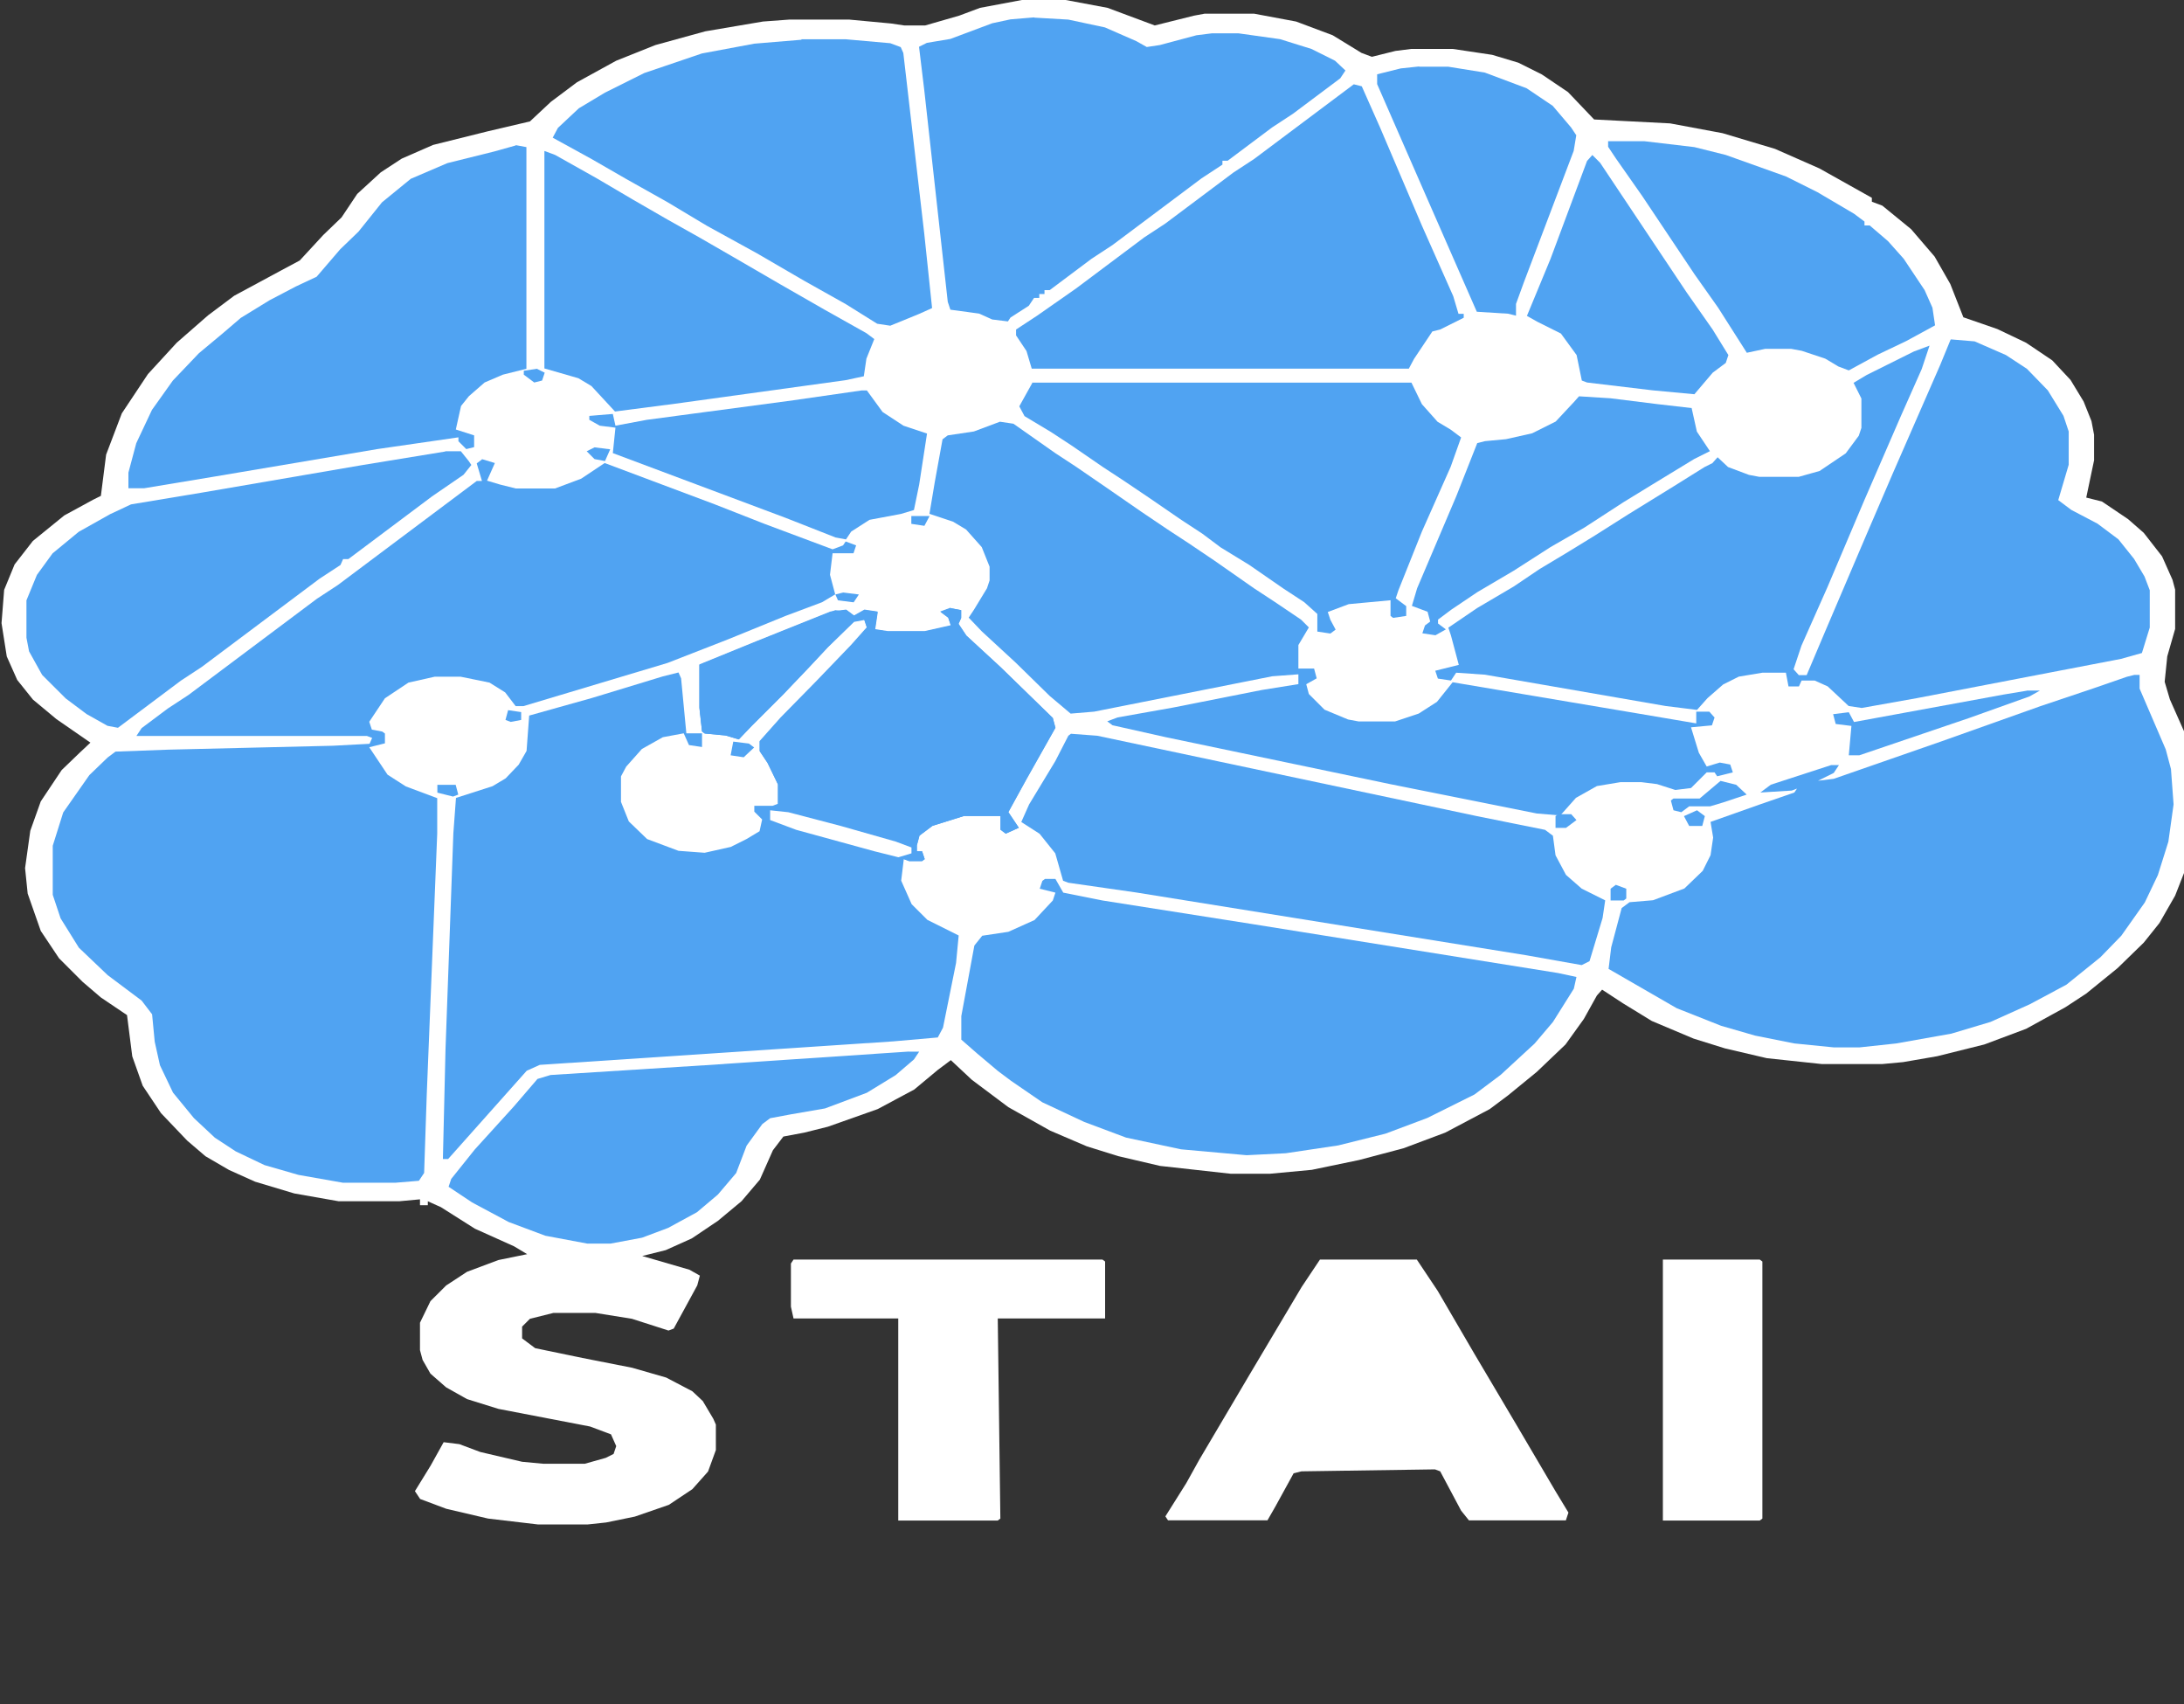 <svg width="100" height="78" viewBox="0 0 100 78" fill="none" xmlns="http://www.w3.org/2000/svg">
<rect x="0" y="0" width="100" height="78" fill="#333333" stroke="none"/>
<g clip-path="url(#clip0_263_1090)">
<path d="M46.762 0H48.797L50.712 0.359L52.874 1.165L54.669 0.717L55.148 0.628H57.43L59.345 0.986L61.021 1.614L62.338 2.421L62.816 2.6L63.894 2.331L64.612 2.241H66.527L68.323 2.51L69.52 2.869L70.597 3.407L71.794 4.214L72.991 5.469L76.47 5.648L78.871 6.096L81.272 6.814L83.307 7.71L85.708 9.055V9.234L86.187 9.413L87.504 10.489L88.581 11.744L89.299 12.999L89.898 14.524L91.454 15.062L92.77 15.689L93.968 16.496L94.805 17.392L95.404 18.379L95.763 19.275L95.883 19.903V21.068L95.524 22.777L96.242 22.956L97.439 23.763L98.157 24.391L98.995 25.466L99.474 26.542L99.594 26.991V28.789L99.234 30.044L99.115 31.209L99.354 32.016L100.192 33.904L100.551 35.339V37.765L100.192 39.473L99.594 40.997L98.875 42.252L98.157 43.149L96.96 44.314L95.524 45.48L94.566 46.108L92.77 47.094L90.855 47.811L88.694 48.349L87.137 48.618L86.18 48.707H83.42L80.899 48.438L78.984 47.99L77.547 47.542L75.632 46.735L74.315 45.928L73.357 45.301L73.118 45.569L72.519 46.645L71.681 47.811L70.365 49.066L69.048 50.142L68.21 50.769L66.175 51.845L64.26 52.562L62.225 53.1L60.063 53.549L58.148 53.728H56.352L53.113 53.369L51.198 52.921L49.762 52.473L48.086 51.755L46.17 50.68L44.495 49.425L43.537 48.528L42.938 48.976L41.861 49.873L40.185 50.769L37.904 51.576L36.827 51.845L35.869 52.025L35.39 52.652L34.792 53.997L33.954 54.983L32.876 55.88L31.679 56.686L30.482 57.224L29.405 57.493L31.567 58.121L32.045 58.39L31.926 58.838L30.848 60.816L30.609 60.905L28.933 60.367L27.257 60.098H25.342L24.265 60.367L23.906 60.726V61.264L24.504 61.712L26.666 62.16L28.947 62.609L30.503 63.057L31.7 63.684L32.179 64.133L32.658 64.94L32.778 65.209V66.374L32.419 67.36L31.7 68.167L30.623 68.884L29.067 69.422L27.75 69.691L26.912 69.781H24.631L22.349 69.512L20.434 69.064L19.237 68.615L18.998 68.257L19.716 67.091L20.314 66.016L21.033 66.105L21.99 66.464L23.906 66.912L24.863 67.002H26.779L27.736 66.733L28.095 66.553L28.215 66.195L27.976 65.657L27.018 65.298L22.821 64.491L21.385 64.043L20.427 63.505L19.709 62.878L19.35 62.25L19.23 61.802V60.547L19.709 59.56L20.427 58.843L21.385 58.216L22.821 57.678L24.138 57.409L23.539 57.05L21.744 56.243L20.188 55.257L19.589 54.988V55.168H19.23V54.899L18.272 54.988H15.512L13.477 54.63L11.682 54.092L10.485 53.554L9.407 52.926L8.569 52.209L7.372 50.954L6.534 49.699L6.056 48.354L5.816 46.466L4.619 45.659L3.781 44.942L2.704 43.866L1.866 42.611L1.267 40.902L1.148 39.737L1.387 38.028L1.866 36.684L2.824 35.249L3.662 34.442L4.14 33.994L2.584 32.918L1.507 32.022L0.789 31.125L0.31 30.049L0.07 28.525L0.19 27.001L0.669 25.836L1.507 24.76L2.943 23.594L4.26 22.877L4.619 22.698L4.859 20.81L5.577 18.922L6.774 17.123L8.091 15.689L9.527 14.434L10.724 13.537L12.886 12.372L13.724 11.924L14.801 10.758L15.639 9.951L16.357 8.876L17.434 7.889L18.392 7.262L19.829 6.634L22.349 6.007L24.265 5.558L25.222 4.662L26.419 3.765L28.215 2.779L30.011 2.062L32.292 1.434L34.932 0.986L36.13 0.897H38.89L40.805 1.076L41.404 1.165H42.361L43.917 0.717L44.875 0.359L46.79 0L46.762 0Z" fill="white"/>
<path d="M22.061 21.015L22.659 21.195L22.3 22.002L22.899 22.181L23.617 22.36H25.413L26.61 21.912L27.687 21.195L32.721 23.083L35.003 23.979L38.122 25.145L38.601 24.965L38.721 24.786L39.2 24.965L39.08 25.324H38.122L38.003 26.31L38.242 27.207L37.644 27.565L35.968 28.193L33.327 29.269L30.567 30.345L23.969 32.322H23.61L23.131 31.695L22.413 31.246L21.096 30.977H19.899L18.702 31.246L17.625 31.963L16.907 33.039L17.026 33.398L17.505 33.488L17.625 33.577V34.026L16.907 34.205L17.744 35.46L18.582 35.998L20.019 36.536V38.155L19.54 50.1L19.42 53.691L19.181 54.05L18.104 54.139H15.703L13.668 53.781L12.111 53.332L10.795 52.705L9.837 52.077L8.879 51.181L7.922 50.015L7.323 48.76L7.084 47.684L6.964 46.429L6.485 45.802L4.929 44.636L3.612 43.381L2.774 42.036L2.415 40.96V38.714L2.894 37.19L4.091 35.481L4.929 34.674L5.288 34.405L7.689 34.316L15.245 34.136L16.921 34.047L17.04 33.778L16.801 33.688H6.246L6.485 33.329L7.682 32.433L8.64 31.805L14.512 27.407L15.47 26.779L21.828 22.017H22.068L21.828 21.211L22.068 21.031L22.061 21.015Z" fill="#50A3F2"/>
<path d="M43.53 27.84L44.009 27.929V28.288L43.889 28.557L44.248 29.095L45.804 30.529L48.206 32.865L48.325 33.314L47.008 35.65L46.171 37.174L46.649 37.891L46.051 38.16L45.812 37.981V37.353H44.136L42.699 37.801L42.101 38.25L41.981 38.698V38.967H42.22L42.34 39.325L42.22 39.415H41.622L41.383 39.325L41.263 40.312L41.742 41.388L42.46 42.105L43.896 42.822L43.776 44.077L43.178 47.041L42.939 47.489L40.904 47.668L24.715 48.744L24.117 49.013L20.519 53.053H20.279L20.399 48.022L20.758 38.144L20.878 36.525L22.554 35.987L23.152 35.629L23.751 35.001L24.11 34.374L24.23 32.755L27.11 31.948L30.349 30.962L31.067 30.782L31.186 31.051L31.426 33.567H32.144V34.194L31.546 34.105L31.306 33.567L30.349 33.746L29.391 34.284L28.673 35.091L28.433 35.539V36.705L28.792 37.601L29.63 38.408L31.067 38.946L32.264 39.035L33.461 38.767L34.179 38.408L34.778 38.049L34.897 37.511L34.538 37.153V36.884H35.376L35.615 36.794V35.898L35.137 34.911L34.778 34.374V33.925L35.735 32.849L37.411 31.141L38.967 29.522L39.685 28.715L39.566 28.356L39.087 28.446L37.89 29.611L37.052 30.508L35.855 31.763L34.419 33.198L33.82 33.825L33.221 33.646L32.264 33.556L32.144 33.467L32.024 32.391V30.413L34.665 29.337L38.024 27.992L38.742 27.903L39.101 28.172L39.58 27.903L40.178 27.992L40.059 28.799L40.657 28.889H42.333L43.53 28.62L43.41 28.261L43.051 27.992L43.53 27.813V27.84Z" fill="#50A3F2"/>
<path d="M89.334 15.536L90.412 15.626L91.848 16.253L92.806 16.881L93.763 17.867L94.481 19.033L94.721 19.75V21.274L94.242 22.893L94.841 23.341L96.038 23.969L96.995 24.686L97.713 25.582L98.192 26.389L98.432 27.017V28.726L98.073 29.891L97.115 30.16L87.764 31.958L85.243 32.407L84.645 32.317L83.687 31.42L83.088 31.151H82.49L82.37 31.42H81.891L81.772 30.793H80.695L79.617 30.972L78.899 31.331L78.181 31.958L77.702 32.496L76.265 32.317L67.992 30.883L66.675 30.793L66.436 31.151L65.837 31.062L65.717 30.703L66.795 30.434L66.436 29.09L66.316 28.731L67.633 27.834L69.308 26.848L70.505 26.041L71.703 25.324L73.019 24.517L74.576 23.531L76.61 22.276L78.047 21.379L78.406 21.2L78.645 20.931L79.124 21.379L80.082 21.738L80.561 21.828H82.356L83.314 21.559L84.511 20.752L85.109 19.945L85.229 19.586V18.242L84.87 17.524L85.469 17.166L87.63 16.09L88.349 15.821L87.989 16.897L87.032 19.054L85.356 22.914L83.68 26.864L82.483 29.559L82.124 30.635L82.363 30.904H82.722L83.56 28.926L85.476 24.438L86.673 21.654L88.834 16.712L89.313 15.547L89.334 15.536Z" fill="#50A3F2"/>
<path d="M97.728 30.893H97.967V31.521L99.164 34.305L99.403 35.202L99.523 36.821L99.284 38.529L98.805 40.053L98.206 41.309L97.129 42.833L96.171 43.819L94.615 45.074L92.939 45.97L91.144 46.777L89.348 47.315L86.828 47.763L85.152 47.943H83.955L82.159 47.763L80.364 47.405L78.807 46.956L76.772 46.15L73.653 44.351L73.773 43.365L74.252 41.567L74.611 41.298L75.688 41.208L77.124 40.67L77.962 39.864L78.322 39.146L78.441 38.339L78.322 37.622L80.603 36.815L82.159 36.277L82.279 36.098L82.039 36.188L80.603 36.277L81.082 35.919L83.842 35.022H84.201L83.962 35.381L83.243 35.739L83.962 35.65L88.877 33.941L93.432 32.322L95.834 31.515L97.39 30.977L97.749 30.888L97.728 30.893Z" fill="#50A3F2"/>
<path d="M47.846 40.233H48.325L48.684 40.86L50.48 41.219L57.317 42.295L71.344 44.541L72.182 44.721L72.062 45.258L71.104 46.782L70.266 47.769L68.71 49.203L67.513 50.1L65.352 51.175L63.436 51.893L61.275 52.431L58.873 52.789L57.078 52.879L54.078 52.61L51.557 52.072L49.642 51.355L47.727 50.458L46.29 49.472L45.692 49.024L44.734 48.217L44.016 47.589V46.514L44.614 43.281L44.974 42.833L46.171 42.653L47.368 42.115L48.206 41.219L48.325 40.86L47.607 40.681L47.727 40.322L47.846 40.233Z" fill="#50A3F2"/>
<path d="M45.804 19.307L46.403 19.396L48.318 20.741L49.276 21.369L50.712 22.355L52.268 23.431L53.465 24.238L54.423 24.865L55.62 25.672L57.416 26.927L58.373 27.555L59.57 28.362L59.929 28.72L59.45 29.527V30.603H60.169L60.288 31.051L59.81 31.32L59.929 31.768L60.648 32.486L61.725 32.934L62.204 33.023H63.88L64.957 32.665L65.795 32.127L66.513 31.23L75.026 32.665L77.667 33.113V32.575H78.265L78.505 32.844L78.385 33.203L77.427 33.292L77.786 34.458L78.145 35.086L78.744 34.906L79.223 34.996L79.343 35.355L78.624 35.534L78.505 35.355H78.145L77.427 36.072L76.709 36.161L75.871 35.892L75.153 35.803H74.195L73.118 35.982L72.16 36.52L71.442 37.327L70.365 37.237L63.647 35.892L53.339 33.736L50.938 33.198L50.698 33.018L51.177 32.839L53.698 32.391L57.775 31.584L59.45 31.315V30.867L58.254 30.956L50.099 32.575L49.022 32.665L48.065 31.858L46.508 30.334L44.952 28.899L44.354 28.272L44.593 27.913L45.192 26.927L45.311 26.569V25.941L44.952 25.044L44.234 24.238L43.636 23.879L42.558 23.52L42.798 22.086L43.157 20.108L43.396 19.929L44.593 19.75L45.79 19.302L45.804 19.307Z" fill="#50A3F2"/>
<path d="M47.361 0.807L48.917 0.897L50.593 1.255L52.029 1.883L52.508 2.152L53.106 2.062L54.782 1.614L55.501 1.524H56.697L58.613 1.793L60.049 2.241L61.127 2.779L61.605 3.227L61.366 3.586L59.204 5.205L58.247 5.833L56.212 7.357H55.972V7.536L55.015 8.164L50.938 11.217L49.98 11.845L48.065 13.279H47.825V13.458H47.586V13.638H47.346L47.107 13.996L46.269 14.534L46.15 14.713L45.431 14.624L44.833 14.355L43.516 14.176L43.396 13.817L42.319 4.119L42.08 2.141L42.439 1.962L43.516 1.782L45.431 1.065L46.269 0.886L47.346 0.796L47.361 0.807Z" fill="#50A3F2"/>
<path d="M23.624 6.645L24.103 6.734V16.881L23.025 17.15L22.188 17.509L21.469 18.136L21.11 18.584L20.871 19.66L21.709 19.929V20.467L21.349 20.557L20.99 20.198V20.019L17.273 20.557L9.837 21.812L6.598 22.35H5.88V21.633L6.239 20.288L6.957 18.764L7.915 17.419L9.112 16.164L10.189 15.267L11.027 14.55L12.344 13.743L13.541 13.116L14.498 12.667L15.576 11.412L16.413 10.605L17.491 9.261L18.808 8.185L20.483 7.467L22.645 6.93L23.603 6.661L23.624 6.645Z" fill="#50A3F2"/>
<path d="M49.044 33.588L50.24 33.678L67.626 37.358L70.745 37.986L71.104 38.255L71.224 39.151L71.703 40.048L72.421 40.676L73.498 41.214L73.379 42.02L72.78 43.998L72.421 44.177L69.9 43.729L52.036 40.855L48.917 40.407L48.677 40.317L48.318 39.062L47.6 38.165L46.762 37.627L47.121 36.821L48.318 34.843L48.917 33.678L49.036 33.588H49.044Z" fill="#50A3F2"/>
<path d="M61.992 3.86L62.352 3.95L63.19 5.838L65.105 10.326L66.541 13.559L66.781 14.365H67.02V14.545L65.943 15.083L65.584 15.172L64.746 16.427L64.506 16.876H47.241L47.001 16.069L46.523 15.352V15.083L47.48 14.455L49.276 13.2L52.395 10.864L53.353 10.236L56.472 7.9L57.43 7.272L61.985 3.86H61.992Z" fill="#50A3F2"/>
<path d="M36.693 1.798H38.728L40.763 1.978L41.242 2.157L41.361 2.426L42.319 10.69L42.678 14.102L42.08 14.371L40.763 14.909L40.164 14.819L38.728 13.922L36.812 12.847L34.651 11.591L32.369 10.336L30.574 9.261L28.659 8.185L27.102 7.288L25.307 6.302L25.546 5.854L26.504 4.957L27.701 4.24L29.497 3.344L32.137 2.447L34.538 1.999L36.7 1.819L36.693 1.798Z" fill="#50A3F2"/>
<path d="M47.241 17.514H64.626L65.105 18.5L65.823 19.307L66.422 19.665L66.901 20.024L66.422 21.369L65.105 24.333L64.028 27.027L63.908 27.386L64.387 27.745V28.193L63.788 28.283L63.669 28.193V27.476L61.753 27.655L60.796 28.014L60.915 28.372L61.155 28.82L60.915 29L60.317 28.91V28.103L59.718 27.565L58.761 26.938L57.205 25.862L55.888 25.055L55.05 24.427L54.092 23.8L52.656 22.814L51.459 22.007L50.501 21.379L49.065 20.393L48.107 19.766L46.91 19.048L46.671 18.6L47.269 17.524L47.241 17.514Z" fill="#50A3F2"/>
<path d="M60.437 57.657H64.873L65.83 59.091L67.506 61.965L69.421 65.198L71.217 68.251L71.815 69.238L71.696 69.596H67.26L66.9 69.148L65.943 67.35L65.704 67.26L59.592 67.35L59.232 67.439L58.395 68.963L58.035 69.591H53.48L53.36 69.412L54.318 67.888L54.916 66.812L57.197 62.952L59.599 58.912L60.437 57.657Z" fill="white"/>
<path d="M20.385 20.657H21.103L21.462 21.105L21.582 21.284L21.223 21.733L19.786 22.719L15.949 25.593H15.709L15.59 25.862L14.632 26.489L9.238 30.529L8.281 31.157L5.401 33.314L4.922 33.224L3.964 32.686L3.007 31.969L1.929 30.893L1.331 29.817L1.211 29.19V27.481L1.69 26.316L2.408 25.329L3.605 24.343L5.042 23.536L5.999 23.088L9.238 22.55L16.554 21.295L20.392 20.667L20.385 20.657Z" fill="#50A3F2"/>
<path d="M43.53 27.84L44.009 27.929V28.288L43.889 28.557L44.248 29.095L45.804 30.529L48.205 32.865L48.325 33.314L47.008 35.65L46.17 37.174L46.649 37.891L46.051 38.16L45.811 37.981V37.353H44.135L42.699 37.801L42.1 38.25L41.981 38.698V38.967H42.22L42.34 39.326L42.22 39.415H41.622L41.143 39.236L40.066 38.967L36.467 37.981L35.27 37.532V36.995L35.629 36.815V35.919L35.151 34.933L34.791 34.395V33.946L35.749 32.871L37.425 31.162L38.981 29.543L39.699 28.736L39.58 28.378L39.101 28.467L37.904 29.633L37.066 30.529L35.869 31.784L34.432 33.219L33.834 33.846L33.235 33.667L32.278 33.577L32.158 33.488L32.038 32.412V30.434L34.679 29.358L38.038 28.014L38.756 27.924L39.115 28.193L39.594 27.924L40.192 28.014L40.072 28.82L40.671 28.91H42.347L43.544 28.641L43.424 28.283L43.065 28.014L43.544 27.834L43.53 27.84Z" fill="#50A3F2"/>
<path d="M24.941 6.914L25.42 7.093L27.335 8.169L29.011 9.155L30.567 10.052L32.003 10.858L33.559 11.755L35.721 13.01L37.756 14.176L39.671 15.251L40.031 15.52L39.671 16.417L39.552 17.224L38.714 17.403L30.919 18.479L28.159 18.837L27.081 17.672L26.483 17.313L24.927 16.865V6.914H24.941Z" fill="#50A3F2"/>
<path d="M41.608 48.138H42.087L41.847 48.496L41.009 49.214L39.692 50.02L37.777 50.738L36.221 51.007L35.263 51.186L34.904 51.455L34.186 52.441L33.707 53.696L32.869 54.682L31.912 55.489L30.595 56.206L29.398 56.655L27.961 56.924H26.884L24.969 56.565L23.293 55.938L21.617 55.041L20.54 54.324L20.66 53.965L21.737 52.62L23.532 50.643L24.61 49.388L25.208 49.208L32.285 48.76L41.636 48.133L41.608 48.138Z" fill="#50A3F2"/>
<path d="M73.625 6.465H75.301L77.582 6.734L79.019 7.093L81.779 8.079L83.215 8.796L84.891 9.783L85.37 10.141V10.32H85.609L86.447 11.038L87.166 11.845L88.123 13.279L88.482 14.086L88.602 14.893L87.285 15.61L85.969 16.238L84.652 16.955L84.173 16.775L83.575 16.417L82.497 16.058L82.018 15.969H80.821L79.983 16.148L78.667 14.081L77.589 12.556L75.188 8.965L73.991 7.257L73.632 6.719V6.45L73.625 6.465Z" fill="#50A3F2"/>
<path d="M36.334 57.657H50.48L50.6 57.746V60.352H45.685L45.804 69.512L45.685 69.602H41.129V60.352H36.334L36.214 59.814V57.836L36.334 57.657Z" fill="white"/>
<path d="M72.301 18.141L73.738 18.231L75.9 18.5L77.456 18.679L77.695 19.755L78.293 20.652L77.575 21.01L75.66 22.176L74.343 22.983L72.548 24.148L70.992 25.044L69.316 26.12L67.64 27.107L66.443 27.913L65.844 28.362V28.541L66.203 28.81L65.725 29.079L65.126 28.989L65.246 28.631L65.485 28.451L65.365 28.003L64.647 27.734L64.887 26.927L66.682 22.708L67.64 20.282L67.999 20.193L68.957 20.103L70.154 19.834L71.231 19.296L72.069 18.4L72.308 18.131L72.301 18.141Z" fill="#50A3F2"/>
<path d="M64.992 3.053H66.309L67.985 3.322L69.9 4.04L71.097 4.846L71.935 5.833L72.174 6.191L72.055 6.908L69.773 12.926L69.414 13.912V14.45L69.055 14.36L67.619 14.27L65.217 8.791L63.056 3.85V3.401L64.133 3.132L64.971 3.043L64.992 3.053Z" fill="#50A3F2"/>
<path d="M39.453 17.872H39.692L40.411 18.858L41.368 19.486L42.446 19.845L42.087 22.181L41.847 23.346L41.249 23.526L39.812 23.795L38.974 24.333L38.735 24.691L38.256 24.602L35.974 23.705L28.06 20.741L28.18 19.576L27.462 19.486L26.983 19.217V19.038L28.06 18.948L28.18 19.486L29.616 19.217L36.334 18.321L39.453 17.872Z" fill="#50A3F2"/>
<path d="M76.139 57.657H80.575L80.695 57.746V69.512L80.575 69.602H76.139V57.657Z" fill="white"/>
<path d="M72.907 7.093L73.266 7.452L77.223 13.379L78.42 15.088L79.138 16.253L79.019 16.612L78.42 17.06L77.582 18.046L75.667 17.867L72.667 17.509L72.428 17.419L72.189 16.253L71.47 15.267L70.393 14.729L69.914 14.46L70.992 11.855L72.667 7.367L72.907 7.098V7.093Z" fill="#50A3F2"/>
<path d="M38.249 27.929L38.847 28.019L39.087 28.198V28.467L37.89 29.633L37.052 30.529L35.855 31.784L34.418 33.219L33.82 33.846L33.221 33.667L32.264 33.577L32.144 33.488L32.024 32.412V30.434L34.665 29.358L38.023 28.014L38.263 27.924L38.249 27.929Z" fill="#50A3F2"/>
<path d="M92.806 31.61H93.404L92.925 31.879L90.165 32.865L85.131 34.574H84.652L84.772 33.229L84.053 33.14L83.934 32.691L84.652 32.602L84.891 33.05L91.728 31.795L92.806 31.616V31.61Z" fill="#50A3F2"/>
<path d="M62.471 61.158L62.831 61.338L64.147 63.764L64.626 64.75H60.789L60.669 64.57L62.225 61.607L62.464 61.158H62.471Z" fill="white"/>
<path d="M35.256 37.09L36.094 37.179L38.495 37.807L41.016 38.524L41.734 38.793V39.062L41.136 39.241L40.059 38.972L36.46 37.986L35.263 37.538V37.09H35.256Z" fill="white"/>
<path d="M78.779 35.745L79.498 35.924L79.976 36.372L78.899 36.731L78.301 36.91H77.343L76.984 37.179L76.625 37.09L76.505 36.641L76.625 36.552H77.822L78.779 35.745Z" fill="#50A3F2"/>
<path d="M33.574 33.947L34.292 34.036L34.531 34.215L34.052 34.664L33.454 34.574L33.574 33.947Z" fill="#50A3F2"/>
<path d="M77.702 37.09L78.061 37.358L77.942 37.807H77.343L77.104 37.358L77.702 37.09Z" fill="#50A3F2"/>
<path d="M71.344 37.269H71.942L72.182 37.538L71.703 37.896H71.224V37.358L71.344 37.269Z" fill="#50A3F2"/>
<path d="M73.984 40.502L74.463 40.681V41.129L74.343 41.219H73.745V40.681L73.984 40.502Z" fill="#50A3F2"/>
<path d="M20.026 35.924H20.864L20.983 36.372L20.744 36.462L20.026 36.283V35.924Z" fill="#50A3F2"/>
<path d="M27.222 20.477L27.94 20.567L27.701 21.105L27.222 21.015L26.863 20.657L27.222 20.477Z" fill="#50A3F2"/>
<path d="M24.582 16.881L24.941 17.06L24.821 17.419L24.462 17.509L23.983 17.15V16.971L24.582 16.881Z" fill="#50A3F2"/>
<path d="M23.265 32.507L23.863 32.596V32.955L23.384 33.045L23.145 32.955L23.265 32.507Z" fill="#50A3F2"/>
<path d="M38.608 27.122L39.326 27.212L39.087 27.571L38.369 27.481L38.249 27.212L38.608 27.122Z" fill="#50A3F2"/>
<path d="M41.727 23.621H42.565L42.326 24.069L41.727 23.979V23.621Z" fill="#50A3F2"/>
</g>
<defs>
<clipPath id="clip0_263_1090">
<rect width="100" height="77.143" fill="white"/>
</clipPath>
</defs>
</svg>

